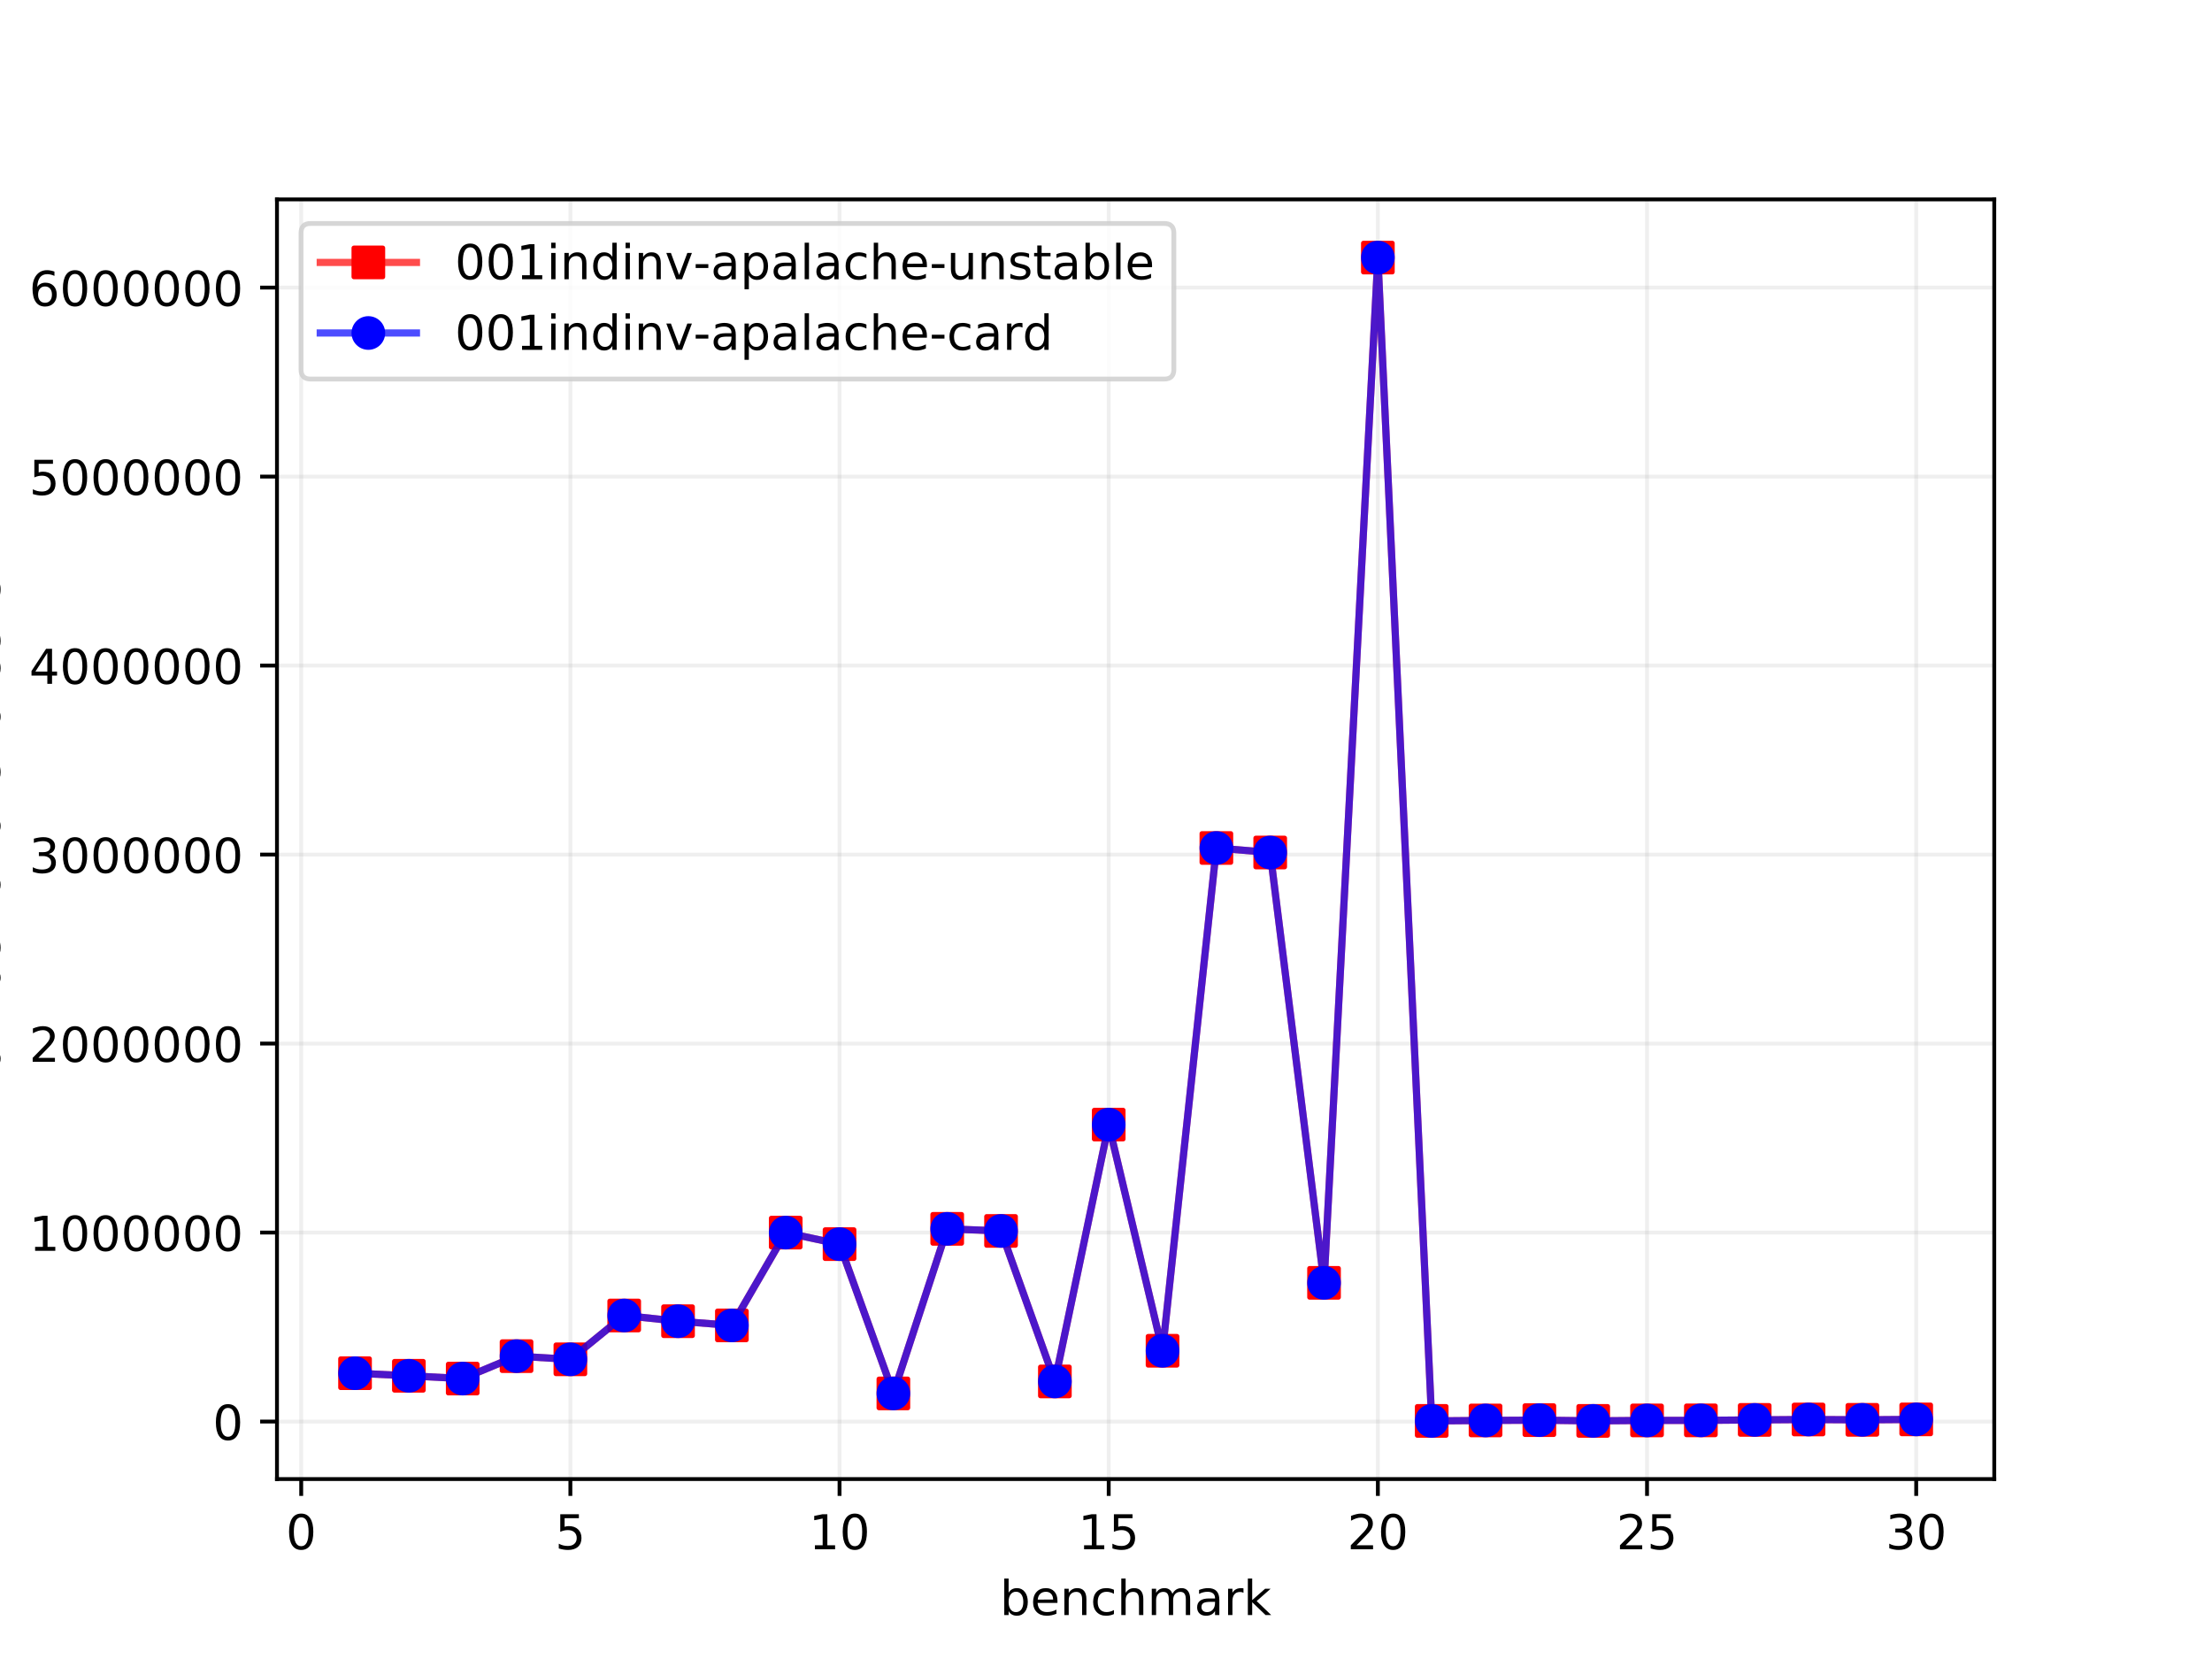 <?xml version="1.0" encoding="utf-8" standalone="no"?>
<!DOCTYPE svg PUBLIC "-//W3C//DTD SVG 1.1//EN"
  "http://www.w3.org/Graphics/SVG/1.1/DTD/svg11.dtd">
<!-- Created with matplotlib (http://matplotlib.org/) -->
<svg height="345pt" version="1.1" viewBox="0 0 460 345" width="460pt" xmlns="http://www.w3.org/2000/svg" xmlns:xlink="http://www.w3.org/1999/xlink">
 <defs>
  <style type="text/css">
*{stroke-linecap:butt;stroke-linejoin:round;}
  </style>
 </defs>
 <g id="figure_1">
  <g id="patch_1">
   <path d="M 0 345.6 
L 460.8 345.6 
L 460.8 0 
L 0 0 
z
" style="fill:#ffffff;"/>
  </g>
  <g id="axes_1">
   <g id="patch_2">
    <path d="M 57.6 307.584 
L 414.72 307.584 
L 414.72 41.472 
L 57.6 41.472 
z
" style="fill:#ffffff;"/>
   </g>
   <g id="matplotlib.axis_1">
    <g id="xtick_1">
     <g id="line2d_1">
      <path clip-path="url(#pa7ad2512ab)" d="M 62.638 307.584 
L 62.638 41.472 
" style="fill:none;opacity:0.2;stroke:#b0b0b0;stroke-linecap:square;stroke-width:0.8;"/>
     </g>
     <g id="line2d_2">
      <defs>
       <path d="M 0 0 
L 0 3.5 
" id="mc5ea7fa639" style="stroke:#000000;stroke-width:0.8;"/>
      </defs>
      <g>
       <use style="stroke:#000000;stroke-width:0.8;" x="62.638" xlink:href="#mc5ea7fa639" y="307.584"/>
      </g>
     </g>
     <g id="text_1">
      <!-- 0 -->
      <defs>
       <path d="M 31.781 66.406 
Q 24.172 66.406 20.328 58.906 
Q 16.5 51.422 16.5 36.375 
Q 16.5 21.391 20.328 13.891 
Q 24.172 6.391 31.781 6.391 
Q 39.453 6.391 43.281 13.891 
Q 47.125 21.391 47.125 36.375 
Q 47.125 51.422 43.281 58.906 
Q 39.453 66.406 31.781 66.406 
z
M 31.781 74.219 
Q 44.047 74.219 50.516 64.516 
Q 56.984 54.828 56.984 36.375 
Q 56.984 17.969 50.516 8.266 
Q 44.047 -1.422 31.781 -1.422 
Q 19.531 -1.422 13.062 8.266 
Q 6.594 17.969 6.594 36.375 
Q 6.594 54.828 13.062 64.516 
Q 19.531 74.219 31.781 74.219 
z
" id="DejaVuSans-30"/>
      </defs>
      <g transform="translate(59.456 322.182)scale(0.1 -0.1)">
       <use xlink:href="#DejaVuSans-30"/>
      </g>
     </g>
    </g>
    <g id="xtick_2">
     <g id="line2d_3">
      <path clip-path="url(#pa7ad2512ab)" d="M 118.613 307.584 
L 118.613 41.472 
" style="fill:none;opacity:0.2;stroke:#b0b0b0;stroke-linecap:square;stroke-width:0.8;"/>
     </g>
     <g id="line2d_4">
      <g>
       <use style="stroke:#000000;stroke-width:0.8;" x="118.613" xlink:href="#mc5ea7fa639" y="307.584"/>
      </g>
     </g>
     <g id="text_2">
      <!-- 5 -->
      <defs>
       <path d="M 10.797 72.906 
L 49.516 72.906 
L 49.516 64.594 
L 19.828 64.594 
L 19.828 46.734 
Q 21.969 47.469 24.109 47.828 
Q 26.266 48.188 28.422 48.188 
Q 40.625 48.188 47.75 41.5 
Q 54.891 34.812 54.891 23.391 
Q 54.891 11.625 47.562 5.094 
Q 40.234 -1.422 26.906 -1.422 
Q 22.312 -1.422 17.547 -0.641 
Q 12.797 0.141 7.719 1.703 
L 7.719 11.625 
Q 12.109 9.234 16.797 8.062 
Q 21.484 6.891 26.703 6.891 
Q 35.156 6.891 40.078 11.328 
Q 45.016 15.766 45.016 23.391 
Q 45.016 31 40.078 35.438 
Q 35.156 39.891 26.703 39.891 
Q 22.75 39.891 18.812 39.016 
Q 14.891 38.141 10.797 36.281 
z
" id="DejaVuSans-35"/>
      </defs>
      <g transform="translate(115.431 322.182)scale(0.1 -0.1)">
       <use xlink:href="#DejaVuSans-35"/>
      </g>
     </g>
    </g>
    <g id="xtick_3">
     <g id="line2d_5">
      <path clip-path="url(#pa7ad2512ab)" d="M 174.588 307.584 
L 174.588 41.472 
" style="fill:none;opacity:0.2;stroke:#b0b0b0;stroke-linecap:square;stroke-width:0.8;"/>
     </g>
     <g id="line2d_6">
      <g>
       <use style="stroke:#000000;stroke-width:0.8;" x="174.588" xlink:href="#mc5ea7fa639" y="307.584"/>
      </g>
     </g>
     <g id="text_3">
      <!-- 10 -->
      <defs>
       <path d="M 12.406 8.297 
L 28.516 8.297 
L 28.516 63.922 
L 10.984 60.406 
L 10.984 69.391 
L 28.422 72.906 
L 38.281 72.906 
L 38.281 8.297 
L 54.391 8.297 
L 54.391 0 
L 12.406 0 
z
" id="DejaVuSans-31"/>
      </defs>
      <g transform="translate(168.225 322.182)scale(0.1 -0.1)">
       <use xlink:href="#DejaVuSans-31"/>
       <use x="63.623" xlink:href="#DejaVuSans-30"/>
      </g>
     </g>
    </g>
    <g id="xtick_4">
     <g id="line2d_7">
      <path clip-path="url(#pa7ad2512ab)" d="M 230.563 307.584 
L 230.563 41.472 
" style="fill:none;opacity:0.2;stroke:#b0b0b0;stroke-linecap:square;stroke-width:0.8;"/>
     </g>
     <g id="line2d_8">
      <g>
       <use style="stroke:#000000;stroke-width:0.8;" x="230.563" xlink:href="#mc5ea7fa639" y="307.584"/>
      </g>
     </g>
     <g id="text_4">
      <!-- 15 -->
      <g transform="translate(224.2 322.182)scale(0.1 -0.1)">
       <use xlink:href="#DejaVuSans-31"/>
       <use x="63.623" xlink:href="#DejaVuSans-35"/>
      </g>
     </g>
    </g>
    <g id="xtick_5">
     <g id="line2d_9">
      <path clip-path="url(#pa7ad2512ab)" d="M 286.537 307.584 
L 286.537 41.472 
" style="fill:none;opacity:0.2;stroke:#b0b0b0;stroke-linecap:square;stroke-width:0.8;"/>
     </g>
     <g id="line2d_10">
      <g>
       <use style="stroke:#000000;stroke-width:0.8;" x="286.537" xlink:href="#mc5ea7fa639" y="307.584"/>
      </g>
     </g>
     <g id="text_5">
      <!-- 20 -->
      <defs>
       <path d="M 19.188 8.297 
L 53.609 8.297 
L 53.609 0 
L 7.328 0 
L 7.328 8.297 
Q 12.938 14.109 22.625 23.891 
Q 32.328 33.688 34.812 36.531 
Q 39.547 41.844 41.422 45.531 
Q 43.312 49.219 43.312 52.781 
Q 43.312 58.594 39.234 62.25 
Q 35.156 65.922 28.609 65.922 
Q 23.969 65.922 18.812 64.312 
Q 13.672 62.703 7.812 59.422 
L 7.812 69.391 
Q 13.766 71.781 18.938 73 
Q 24.125 74.219 28.422 74.219 
Q 39.75 74.219 46.484 68.547 
Q 53.219 62.891 53.219 53.422 
Q 53.219 48.922 51.531 44.891 
Q 49.859 40.875 45.406 35.406 
Q 44.188 33.984 37.641 27.219 
Q 31.109 20.453 19.188 8.297 
z
" id="DejaVuSans-32"/>
      </defs>
      <g transform="translate(280.175 322.182)scale(0.1 -0.1)">
       <use xlink:href="#DejaVuSans-32"/>
       <use x="63.623" xlink:href="#DejaVuSans-30"/>
      </g>
     </g>
    </g>
    <g id="xtick_6">
     <g id="line2d_11">
      <path clip-path="url(#pa7ad2512ab)" d="M 342.512 307.584 
L 342.512 41.472 
" style="fill:none;opacity:0.2;stroke:#b0b0b0;stroke-linecap:square;stroke-width:0.8;"/>
     </g>
     <g id="line2d_12">
      <g>
       <use style="stroke:#000000;stroke-width:0.8;" x="342.512" xlink:href="#mc5ea7fa639" y="307.584"/>
      </g>
     </g>
     <g id="text_6">
      <!-- 25 -->
      <g transform="translate(336.15 322.182)scale(0.1 -0.1)">
       <use xlink:href="#DejaVuSans-32"/>
       <use x="63.623" xlink:href="#DejaVuSans-35"/>
      </g>
     </g>
    </g>
    <g id="xtick_7">
     <g id="line2d_13">
      <path clip-path="url(#pa7ad2512ab)" d="M 398.487 307.584 
L 398.487 41.472 
" style="fill:none;opacity:0.2;stroke:#b0b0b0;stroke-linecap:square;stroke-width:0.8;"/>
     </g>
     <g id="line2d_14">
      <g>
       <use style="stroke:#000000;stroke-width:0.8;" x="398.487" xlink:href="#mc5ea7fa639" y="307.584"/>
      </g>
     </g>
     <g id="text_7">
      <!-- 30 -->
      <defs>
       <path d="M 40.578 39.312 
Q 47.656 37.797 51.625 33 
Q 55.609 28.219 55.609 21.188 
Q 55.609 10.406 48.188 4.484 
Q 40.766 -1.422 27.094 -1.422 
Q 22.516 -1.422 17.656 -0.516 
Q 12.797 0.391 7.625 2.203 
L 7.625 11.719 
Q 11.719 9.328 16.594 8.109 
Q 21.484 6.891 26.812 6.891 
Q 36.078 6.891 40.938 10.547 
Q 45.797 14.203 45.797 21.188 
Q 45.797 27.641 41.281 31.266 
Q 36.766 34.906 28.719 34.906 
L 20.219 34.906 
L 20.219 43.016 
L 29.109 43.016 
Q 36.375 43.016 40.234 45.922 
Q 44.094 48.828 44.094 54.297 
Q 44.094 59.906 40.109 62.906 
Q 36.141 65.922 28.719 65.922 
Q 24.656 65.922 20.016 65.031 
Q 15.375 64.156 9.812 62.312 
L 9.812 71.094 
Q 15.438 72.656 20.344 73.438 
Q 25.25 74.219 29.594 74.219 
Q 40.828 74.219 47.359 69.109 
Q 53.906 64.016 53.906 55.328 
Q 53.906 49.266 50.438 45.094 
Q 46.969 40.922 40.578 39.312 
z
" id="DejaVuSans-33"/>
      </defs>
      <g transform="translate(392.125 322.182)scale(0.1 -0.1)">
       <use xlink:href="#DejaVuSans-33"/>
       <use x="63.623" xlink:href="#DejaVuSans-30"/>
      </g>
     </g>
    </g>
    <g id="text_8">
     <!-- benchmark -->
     <defs>
      <path d="M 48.688 27.297 
Q 48.688 37.203 44.609 42.844 
Q 40.531 48.484 33.406 48.484 
Q 26.266 48.484 22.188 42.844 
Q 18.109 37.203 18.109 27.297 
Q 18.109 17.391 22.188 11.75 
Q 26.266 6.109 33.406 6.109 
Q 40.531 6.109 44.609 11.75 
Q 48.688 17.391 48.688 27.297 
z
M 18.109 46.391 
Q 20.953 51.266 25.266 53.625 
Q 29.594 56 35.594 56 
Q 45.562 56 51.781 48.094 
Q 58.016 40.188 58.016 27.297 
Q 58.016 14.406 51.781 6.484 
Q 45.562 -1.422 35.594 -1.422 
Q 29.594 -1.422 25.266 0.953 
Q 20.953 3.328 18.109 8.203 
L 18.109 0 
L 9.078 0 
L 9.078 75.984 
L 18.109 75.984 
z
" id="DejaVuSans-62"/>
      <path d="M 56.203 29.594 
L 56.203 25.203 
L 14.891 25.203 
Q 15.484 15.922 20.484 11.062 
Q 25.484 6.203 34.422 6.203 
Q 39.594 6.203 44.453 7.469 
Q 49.312 8.734 54.109 11.281 
L 54.109 2.781 
Q 49.266 0.734 44.188 -0.344 
Q 39.109 -1.422 33.891 -1.422 
Q 20.797 -1.422 13.156 6.188 
Q 5.516 13.812 5.516 26.812 
Q 5.516 40.234 12.766 48.109 
Q 20.016 56 32.328 56 
Q 43.359 56 49.781 48.891 
Q 56.203 41.797 56.203 29.594 
z
M 47.219 32.234 
Q 47.125 39.594 43.094 43.984 
Q 39.062 48.391 32.422 48.391 
Q 24.906 48.391 20.391 44.141 
Q 15.875 39.891 15.188 32.172 
z
" id="DejaVuSans-65"/>
      <path d="M 54.891 33.016 
L 54.891 0 
L 45.906 0 
L 45.906 32.719 
Q 45.906 40.484 42.875 44.328 
Q 39.844 48.188 33.797 48.188 
Q 26.516 48.188 22.312 43.547 
Q 18.109 38.922 18.109 30.906 
L 18.109 0 
L 9.078 0 
L 9.078 54.688 
L 18.109 54.688 
L 18.109 46.188 
Q 21.344 51.125 25.703 53.562 
Q 30.078 56 35.797 56 
Q 45.219 56 50.047 50.172 
Q 54.891 44.344 54.891 33.016 
z
" id="DejaVuSans-6e"/>
      <path d="M 48.781 52.594 
L 48.781 44.188 
Q 44.969 46.297 41.141 47.344 
Q 37.312 48.391 33.406 48.391 
Q 24.656 48.391 19.812 42.844 
Q 14.984 37.312 14.984 27.297 
Q 14.984 17.281 19.812 11.734 
Q 24.656 6.203 33.406 6.203 
Q 37.312 6.203 41.141 7.25 
Q 44.969 8.297 48.781 10.406 
L 48.781 2.094 
Q 45.016 0.344 40.984 -0.531 
Q 36.969 -1.422 32.422 -1.422 
Q 20.062 -1.422 12.781 6.344 
Q 5.516 14.109 5.516 27.297 
Q 5.516 40.672 12.859 48.328 
Q 20.219 56 33.016 56 
Q 37.156 56 41.109 55.141 
Q 45.062 54.297 48.781 52.594 
z
" id="DejaVuSans-63"/>
      <path d="M 54.891 33.016 
L 54.891 0 
L 45.906 0 
L 45.906 32.719 
Q 45.906 40.484 42.875 44.328 
Q 39.844 48.188 33.797 48.188 
Q 26.516 48.188 22.312 43.547 
Q 18.109 38.922 18.109 30.906 
L 18.109 0 
L 9.078 0 
L 9.078 75.984 
L 18.109 75.984 
L 18.109 46.188 
Q 21.344 51.125 25.703 53.562 
Q 30.078 56 35.797 56 
Q 45.219 56 50.047 50.172 
Q 54.891 44.344 54.891 33.016 
z
" id="DejaVuSans-68"/>
      <path d="M 52 44.188 
Q 55.375 50.25 60.062 53.125 
Q 64.75 56 71.094 56 
Q 79.641 56 84.281 50.016 
Q 88.922 44.047 88.922 33.016 
L 88.922 0 
L 79.891 0 
L 79.891 32.719 
Q 79.891 40.578 77.094 44.375 
Q 74.312 48.188 68.609 48.188 
Q 61.625 48.188 57.562 43.547 
Q 53.516 38.922 53.516 30.906 
L 53.516 0 
L 44.484 0 
L 44.484 32.719 
Q 44.484 40.625 41.703 44.406 
Q 38.922 48.188 33.109 48.188 
Q 26.219 48.188 22.156 43.531 
Q 18.109 38.875 18.109 30.906 
L 18.109 0 
L 9.078 0 
L 9.078 54.688 
L 18.109 54.688 
L 18.109 46.188 
Q 21.188 51.219 25.484 53.609 
Q 29.781 56 35.688 56 
Q 41.656 56 45.828 52.969 
Q 50 49.953 52 44.188 
z
" id="DejaVuSans-6d"/>
      <path d="M 34.281 27.484 
Q 23.391 27.484 19.188 25 
Q 14.984 22.516 14.984 16.5 
Q 14.984 11.719 18.141 8.906 
Q 21.297 6.109 26.703 6.109 
Q 34.188 6.109 38.703 11.406 
Q 43.219 16.703 43.219 25.484 
L 43.219 27.484 
z
M 52.203 31.203 
L 52.203 0 
L 43.219 0 
L 43.219 8.297 
Q 40.141 3.328 35.547 0.953 
Q 30.953 -1.422 24.312 -1.422 
Q 15.922 -1.422 10.953 3.297 
Q 6 8.016 6 15.922 
Q 6 25.141 12.172 29.828 
Q 18.359 34.516 30.609 34.516 
L 43.219 34.516 
L 43.219 35.406 
Q 43.219 41.609 39.141 45 
Q 35.062 48.391 27.688 48.391 
Q 23 48.391 18.547 47.266 
Q 14.109 46.141 10.016 43.891 
L 10.016 52.203 
Q 14.938 54.109 19.578 55.047 
Q 24.219 56 28.609 56 
Q 40.484 56 46.344 49.844 
Q 52.203 43.703 52.203 31.203 
z
" id="DejaVuSans-61"/>
      <path d="M 41.109 46.297 
Q 39.594 47.172 37.812 47.578 
Q 36.031 48 33.891 48 
Q 26.266 48 22.188 43.047 
Q 18.109 38.094 18.109 28.812 
L 18.109 0 
L 9.078 0 
L 9.078 54.688 
L 18.109 54.688 
L 18.109 46.188 
Q 20.953 51.172 25.484 53.578 
Q 30.031 56 36.531 56 
Q 37.453 56 38.578 55.875 
Q 39.703 55.766 41.062 55.516 
z
" id="DejaVuSans-72"/>
      <path d="M 9.078 75.984 
L 18.109 75.984 
L 18.109 31.109 
L 44.922 54.688 
L 56.391 54.688 
L 27.391 29.109 
L 57.625 0 
L 45.906 0 
L 18.109 26.703 
L 18.109 0 
L 9.078 0 
z
" id="DejaVuSans-6b"/>
     </defs>
     <g transform="translate(207.937 335.861)scale(0.1 -0.1)">
      <use xlink:href="#DejaVuSans-62"/>
      <use x="63.477" xlink:href="#DejaVuSans-65"/>
      <use x="125" xlink:href="#DejaVuSans-6e"/>
      <use x="188.379" xlink:href="#DejaVuSans-63"/>
      <use x="243.359" xlink:href="#DejaVuSans-68"/>
      <use x="306.738" xlink:href="#DejaVuSans-6d"/>
      <use x="404.15" xlink:href="#DejaVuSans-61"/>
      <use x="465.43" xlink:href="#DejaVuSans-72"/>
      <use x="506.543" xlink:href="#DejaVuSans-6b"/>
     </g>
    </g>
   </g>
   <g id="matplotlib.axis_2">
    <g id="ytick_1">
     <g id="line2d_15">
      <path clip-path="url(#pa7ad2512ab)" d="M 57.6 295.625 
L 414.72 295.625 
" style="fill:none;opacity:0.2;stroke:#b0b0b0;stroke-linecap:square;stroke-width:0.8;"/>
     </g>
     <g id="line2d_16">
      <defs>
       <path d="M 0 0 
L -3.5 0 
" id="me9af59b927" style="stroke:#000000;stroke-width:0.8;"/>
      </defs>
      <g>
       <use style="stroke:#000000;stroke-width:0.8;" x="57.6" xlink:href="#me9af59b927" y="295.625"/>
      </g>
     </g>
     <g id="text_9">
      <!-- 0 -->
      <g transform="translate(44.237 299.424)scale(0.1 -0.1)">
       <use xlink:href="#DejaVuSans-30"/>
      </g>
     </g>
    </g>
    <g id="ytick_2">
     <g id="line2d_17">
      <path clip-path="url(#pa7ad2512ab)" d="M 57.6 256.322 
L 414.72 256.322 
" style="fill:none;opacity:0.2;stroke:#b0b0b0;stroke-linecap:square;stroke-width:0.8;"/>
     </g>
     <g id="line2d_18">
      <g>
       <use style="stroke:#000000;stroke-width:0.8;" x="57.6" xlink:href="#me9af59b927" y="256.322"/>
      </g>
     </g>
     <g id="text_10">
      <!-- 1000000 -->
      <g transform="translate(6.062 260.121)scale(0.1 -0.1)">
       <use xlink:href="#DejaVuSans-31"/>
       <use x="63.623" xlink:href="#DejaVuSans-30"/>
       <use x="127.246" xlink:href="#DejaVuSans-30"/>
       <use x="190.869" xlink:href="#DejaVuSans-30"/>
       <use x="254.492" xlink:href="#DejaVuSans-30"/>
       <use x="318.115" xlink:href="#DejaVuSans-30"/>
       <use x="381.738" xlink:href="#DejaVuSans-30"/>
      </g>
     </g>
    </g>
    <g id="ytick_3">
     <g id="line2d_19">
      <path clip-path="url(#pa7ad2512ab)" d="M 57.6 217.019 
L 414.72 217.019 
" style="fill:none;opacity:0.2;stroke:#b0b0b0;stroke-linecap:square;stroke-width:0.8;"/>
     </g>
     <g id="line2d_20">
      <g>
       <use style="stroke:#000000;stroke-width:0.8;" x="57.6" xlink:href="#me9af59b927" y="217.019"/>
      </g>
     </g>
     <g id="text_11">
      <!-- 2000000 -->
      <g transform="translate(6.062 220.818)scale(0.1 -0.1)">
       <use xlink:href="#DejaVuSans-32"/>
       <use x="63.623" xlink:href="#DejaVuSans-30"/>
       <use x="127.246" xlink:href="#DejaVuSans-30"/>
       <use x="190.869" xlink:href="#DejaVuSans-30"/>
       <use x="254.492" xlink:href="#DejaVuSans-30"/>
       <use x="318.115" xlink:href="#DejaVuSans-30"/>
       <use x="381.738" xlink:href="#DejaVuSans-30"/>
      </g>
     </g>
    </g>
    <g id="ytick_4">
     <g id="line2d_21">
      <path clip-path="url(#pa7ad2512ab)" d="M 57.6 177.716 
L 414.72 177.716 
" style="fill:none;opacity:0.2;stroke:#b0b0b0;stroke-linecap:square;stroke-width:0.8;"/>
     </g>
     <g id="line2d_22">
      <g>
       <use style="stroke:#000000;stroke-width:0.8;" x="57.6" xlink:href="#me9af59b927" y="177.716"/>
      </g>
     </g>
     <g id="text_12">
      <!-- 3000000 -->
      <g transform="translate(6.062 181.515)scale(0.1 -0.1)">
       <use xlink:href="#DejaVuSans-33"/>
       <use x="63.623" xlink:href="#DejaVuSans-30"/>
       <use x="127.246" xlink:href="#DejaVuSans-30"/>
       <use x="190.869" xlink:href="#DejaVuSans-30"/>
       <use x="254.492" xlink:href="#DejaVuSans-30"/>
       <use x="318.115" xlink:href="#DejaVuSans-30"/>
       <use x="381.738" xlink:href="#DejaVuSans-30"/>
      </g>
     </g>
    </g>
    <g id="ytick_5">
     <g id="line2d_23">
      <path clip-path="url(#pa7ad2512ab)" d="M 57.6 138.412 
L 414.72 138.412 
" style="fill:none;opacity:0.2;stroke:#b0b0b0;stroke-linecap:square;stroke-width:0.8;"/>
     </g>
     <g id="line2d_24">
      <g>
       <use style="stroke:#000000;stroke-width:0.8;" x="57.6" xlink:href="#me9af59b927" y="138.412"/>
      </g>
     </g>
     <g id="text_13">
      <!-- 4000000 -->
      <defs>
       <path d="M 37.797 64.312 
L 12.891 25.391 
L 37.797 25.391 
z
M 35.203 72.906 
L 47.609 72.906 
L 47.609 25.391 
L 58.016 25.391 
L 58.016 17.188 
L 47.609 17.188 
L 47.609 0 
L 37.797 0 
L 37.797 17.188 
L 4.891 17.188 
L 4.891 26.703 
z
" id="DejaVuSans-34"/>
      </defs>
      <g transform="translate(6.062 142.212)scale(0.1 -0.1)">
       <use xlink:href="#DejaVuSans-34"/>
       <use x="63.623" xlink:href="#DejaVuSans-30"/>
       <use x="127.246" xlink:href="#DejaVuSans-30"/>
       <use x="190.869" xlink:href="#DejaVuSans-30"/>
       <use x="254.492" xlink:href="#DejaVuSans-30"/>
       <use x="318.115" xlink:href="#DejaVuSans-30"/>
       <use x="381.738" xlink:href="#DejaVuSans-30"/>
      </g>
     </g>
    </g>
    <g id="ytick_6">
     <g id="line2d_25">
      <path clip-path="url(#pa7ad2512ab)" d="M 57.6 99.109 
L 414.72 99.109 
" style="fill:none;opacity:0.2;stroke:#b0b0b0;stroke-linecap:square;stroke-width:0.8;"/>
     </g>
     <g id="line2d_26">
      <g>
       <use style="stroke:#000000;stroke-width:0.8;" x="57.6" xlink:href="#me9af59b927" y="99.109"/>
      </g>
     </g>
     <g id="text_14">
      <!-- 5000000 -->
      <g transform="translate(6.062 102.909)scale(0.1 -0.1)">
       <use xlink:href="#DejaVuSans-35"/>
       <use x="63.623" xlink:href="#DejaVuSans-30"/>
       <use x="127.246" xlink:href="#DejaVuSans-30"/>
       <use x="190.869" xlink:href="#DejaVuSans-30"/>
       <use x="254.492" xlink:href="#DejaVuSans-30"/>
       <use x="318.115" xlink:href="#DejaVuSans-30"/>
       <use x="381.738" xlink:href="#DejaVuSans-30"/>
      </g>
     </g>
    </g>
    <g id="ytick_7">
     <g id="line2d_27">
      <path clip-path="url(#pa7ad2512ab)" d="M 57.6 59.806 
L 414.72 59.806 
" style="fill:none;opacity:0.2;stroke:#b0b0b0;stroke-linecap:square;stroke-width:0.8;"/>
     </g>
     <g id="line2d_28">
      <g>
       <use style="stroke:#000000;stroke-width:0.8;" x="57.6" xlink:href="#me9af59b927" y="59.806"/>
      </g>
     </g>
     <g id="text_15">
      <!-- 6000000 -->
      <defs>
       <path d="M 33.016 40.375 
Q 26.375 40.375 22.484 35.828 
Q 18.609 31.297 18.609 23.391 
Q 18.609 15.531 22.484 10.953 
Q 26.375 6.391 33.016 6.391 
Q 39.656 6.391 43.531 10.953 
Q 47.406 15.531 47.406 23.391 
Q 47.406 31.297 43.531 35.828 
Q 39.656 40.375 33.016 40.375 
z
M 52.594 71.297 
L 52.594 62.312 
Q 48.875 64.062 45.094 64.984 
Q 41.312 65.922 37.594 65.922 
Q 27.828 65.922 22.672 59.328 
Q 17.531 52.734 16.797 39.406 
Q 19.672 43.656 24.016 45.922 
Q 28.375 48.188 33.594 48.188 
Q 44.578 48.188 50.953 41.516 
Q 57.328 34.859 57.328 23.391 
Q 57.328 12.156 50.688 5.359 
Q 44.047 -1.422 33.016 -1.422 
Q 20.359 -1.422 13.672 8.266 
Q 6.984 17.969 6.984 36.375 
Q 6.984 53.656 15.188 63.938 
Q 23.391 74.219 37.203 74.219 
Q 40.922 74.219 44.703 73.484 
Q 48.484 72.75 52.594 71.297 
z
" id="DejaVuSans-36"/>
      </defs>
      <g transform="translate(6.062 63.606)scale(0.1 -0.1)">
       <use xlink:href="#DejaVuSans-36"/>
       <use x="63.623" xlink:href="#DejaVuSans-30"/>
       <use x="127.246" xlink:href="#DejaVuSans-30"/>
       <use x="190.869" xlink:href="#DejaVuSans-30"/>
       <use x="254.492" xlink:href="#DejaVuSans-30"/>
       <use x="318.115" xlink:href="#DejaVuSans-30"/>
       <use x="381.738" xlink:href="#DejaVuSans-30"/>
      </g>
     </g>
    </g>
    <g id="text_16">
     <!-- number of arena cells -->
     <defs>
      <path d="M 8.5 21.578 
L 8.5 54.688 
L 17.484 54.688 
L 17.484 21.922 
Q 17.484 14.156 20.5 10.266 
Q 23.531 6.391 29.594 6.391 
Q 36.859 6.391 41.078 11.031 
Q 45.312 15.672 45.312 23.688 
L 45.312 54.688 
L 54.297 54.688 
L 54.297 0 
L 45.312 0 
L 45.312 8.406 
Q 42.047 3.422 37.719 1 
Q 33.406 -1.422 27.688 -1.422 
Q 18.266 -1.422 13.375 4.438 
Q 8.5 10.297 8.5 21.578 
z
M 31.109 56 
z
" id="DejaVuSans-75"/>
      <path id="DejaVuSans-20"/>
      <path d="M 30.609 48.391 
Q 23.391 48.391 19.188 42.75 
Q 14.984 37.109 14.984 27.297 
Q 14.984 17.484 19.156 11.844 
Q 23.344 6.203 30.609 6.203 
Q 37.797 6.203 41.984 11.859 
Q 46.188 17.531 46.188 27.297 
Q 46.188 37.016 41.984 42.703 
Q 37.797 48.391 30.609 48.391 
z
M 30.609 56 
Q 42.328 56 49.016 48.375 
Q 55.719 40.766 55.719 27.297 
Q 55.719 13.875 49.016 6.219 
Q 42.328 -1.422 30.609 -1.422 
Q 18.844 -1.422 12.172 6.219 
Q 5.516 13.875 5.516 27.297 
Q 5.516 40.766 12.172 48.375 
Q 18.844 56 30.609 56 
z
" id="DejaVuSans-6f"/>
      <path d="M 37.109 75.984 
L 37.109 68.5 
L 28.516 68.5 
Q 23.688 68.5 21.797 66.547 
Q 19.922 64.594 19.922 59.516 
L 19.922 54.688 
L 34.719 54.688 
L 34.719 47.703 
L 19.922 47.703 
L 19.922 0 
L 10.891 0 
L 10.891 47.703 
L 2.297 47.703 
L 2.297 54.688 
L 10.891 54.688 
L 10.891 58.5 
Q 10.891 67.625 15.141 71.797 
Q 19.391 75.984 28.609 75.984 
z
" id="DejaVuSans-66"/>
      <path d="M 9.422 75.984 
L 18.406 75.984 
L 18.406 0 
L 9.422 0 
z
" id="DejaVuSans-6c"/>
      <path d="M 44.281 53.078 
L 44.281 44.578 
Q 40.484 46.531 36.375 47.5 
Q 32.281 48.484 27.875 48.484 
Q 21.188 48.484 17.844 46.438 
Q 14.5 44.391 14.5 40.281 
Q 14.5 37.156 16.891 35.375 
Q 19.281 33.594 26.516 31.984 
L 29.594 31.297 
Q 39.156 29.25 43.188 25.516 
Q 47.219 21.781 47.219 15.094 
Q 47.219 7.469 41.188 3.016 
Q 35.156 -1.422 24.609 -1.422 
Q 20.219 -1.422 15.453 -0.562 
Q 10.688 0.297 5.422 2 
L 5.422 11.281 
Q 10.406 8.688 15.234 7.391 
Q 20.062 6.109 24.812 6.109 
Q 31.156 6.109 34.562 8.281 
Q 37.984 10.453 37.984 14.406 
Q 37.984 18.062 35.516 20.016 
Q 33.062 21.969 24.703 23.781 
L 21.578 24.516 
Q 13.234 26.266 9.516 29.906 
Q 5.812 33.547 5.812 39.891 
Q 5.812 47.609 11.281 51.797 
Q 16.75 56 26.812 56 
Q 31.781 56 36.172 55.266 
Q 40.578 54.547 44.281 53.078 
z
" id="DejaVuSans-73"/>
     </defs>
     <g transform="translate(-0.017 229.265)rotate(-90)scale(0.1 -0.1)">
      <use xlink:href="#DejaVuSans-6e"/>
      <use x="63.379" xlink:href="#DejaVuSans-75"/>
      <use x="126.758" xlink:href="#DejaVuSans-6d"/>
      <use x="224.17" xlink:href="#DejaVuSans-62"/>
      <use x="287.646" xlink:href="#DejaVuSans-65"/>
      <use x="349.17" xlink:href="#DejaVuSans-72"/>
      <use x="390.283" xlink:href="#DejaVuSans-20"/>
      <use x="422.07" xlink:href="#DejaVuSans-6f"/>
      <use x="483.252" xlink:href="#DejaVuSans-66"/>
      <use x="518.457" xlink:href="#DejaVuSans-20"/>
      <use x="550.244" xlink:href="#DejaVuSans-61"/>
      <use x="611.523" xlink:href="#DejaVuSans-72"/>
      <use x="652.605" xlink:href="#DejaVuSans-65"/>
      <use x="714.129" xlink:href="#DejaVuSans-6e"/>
      <use x="777.508" xlink:href="#DejaVuSans-61"/>
      <use x="838.787" xlink:href="#DejaVuSans-20"/>
      <use x="870.574" xlink:href="#DejaVuSans-63"/>
      <use x="925.555" xlink:href="#DejaVuSans-65"/>
      <use x="987.078" xlink:href="#DejaVuSans-6c"/>
      <use x="1014.861" xlink:href="#DejaVuSans-6c"/>
      <use x="1042.645" xlink:href="#DejaVuSans-73"/>
     </g>
    </g>
   </g>
   <g id="line2d_29">
    <path clip-path="url(#pa7ad2512ab)" d="M 73.833 285.569 
L 85.028 286.103 
L 96.223 286.685 
L 107.418 282.02 
L 118.613 282.682 
L 129.808 273.564 
L 141.003 274.754 
L 152.198 275.627 
L 163.393 256.328 
L 174.588 258.726 
L 185.783 289.77 
L 196.978 255.549 
L 208.173 255.98 
L 219.368 287.278 
L 230.563 233.871 
L 241.757 280.905 
L 252.952 176.344 
L 264.147 177.285 
L 275.342 266.774 
L 286.537 53.568 
L 297.732 295.488 
L 308.927 295.393 
L 320.122 295.327 
L 331.317 295.482 
L 342.512 295.387 
L 353.707 295.374 
L 364.902 295.281 
L 376.097 295.195 
L 387.292 295.265 
L 398.487 295.174 
" style="fill:none;opacity:0.7;stroke:#ff0000;stroke-linecap:square;stroke-width:1.5;"/>
    <defs>
     <path d="M -3 3 
L 3 3 
L 3 -3 
L -3 -3 
z
" id="mf56c311c3d" style="stroke:#ff0000;stroke-linejoin:miter;"/>
    </defs>
    <g clip-path="url(#pa7ad2512ab)">
     <use style="fill:#ff0000;opacity:0.7;stroke:#ff0000;stroke-linejoin:miter;" x="73.833" xlink:href="#mf56c311c3d" y="285.569"/>
     <use style="fill:#ff0000;opacity:0.7;stroke:#ff0000;stroke-linejoin:miter;" x="85.028" xlink:href="#mf56c311c3d" y="286.103"/>
     <use style="fill:#ff0000;opacity:0.7;stroke:#ff0000;stroke-linejoin:miter;" x="96.223" xlink:href="#mf56c311c3d" y="286.685"/>
     <use style="fill:#ff0000;opacity:0.7;stroke:#ff0000;stroke-linejoin:miter;" x="107.418" xlink:href="#mf56c311c3d" y="282.02"/>
     <use style="fill:#ff0000;opacity:0.7;stroke:#ff0000;stroke-linejoin:miter;" x="118.613" xlink:href="#mf56c311c3d" y="282.682"/>
     <use style="fill:#ff0000;opacity:0.7;stroke:#ff0000;stroke-linejoin:miter;" x="129.808" xlink:href="#mf56c311c3d" y="273.564"/>
     <use style="fill:#ff0000;opacity:0.7;stroke:#ff0000;stroke-linejoin:miter;" x="141.003" xlink:href="#mf56c311c3d" y="274.754"/>
     <use style="fill:#ff0000;opacity:0.7;stroke:#ff0000;stroke-linejoin:miter;" x="152.198" xlink:href="#mf56c311c3d" y="275.627"/>
     <use style="fill:#ff0000;opacity:0.7;stroke:#ff0000;stroke-linejoin:miter;" x="163.393" xlink:href="#mf56c311c3d" y="256.328"/>
     <use style="fill:#ff0000;opacity:0.7;stroke:#ff0000;stroke-linejoin:miter;" x="174.588" xlink:href="#mf56c311c3d" y="258.726"/>
     <use style="fill:#ff0000;opacity:0.7;stroke:#ff0000;stroke-linejoin:miter;" x="185.783" xlink:href="#mf56c311c3d" y="289.77"/>
     <use style="fill:#ff0000;opacity:0.7;stroke:#ff0000;stroke-linejoin:miter;" x="196.978" xlink:href="#mf56c311c3d" y="255.549"/>
     <use style="fill:#ff0000;opacity:0.7;stroke:#ff0000;stroke-linejoin:miter;" x="208.173" xlink:href="#mf56c311c3d" y="255.98"/>
     <use style="fill:#ff0000;opacity:0.7;stroke:#ff0000;stroke-linejoin:miter;" x="219.368" xlink:href="#mf56c311c3d" y="287.278"/>
     <use style="fill:#ff0000;opacity:0.7;stroke:#ff0000;stroke-linejoin:miter;" x="230.563" xlink:href="#mf56c311c3d" y="233.871"/>
     <use style="fill:#ff0000;opacity:0.7;stroke:#ff0000;stroke-linejoin:miter;" x="241.757" xlink:href="#mf56c311c3d" y="280.905"/>
     <use style="fill:#ff0000;opacity:0.7;stroke:#ff0000;stroke-linejoin:miter;" x="252.952" xlink:href="#mf56c311c3d" y="176.344"/>
     <use style="fill:#ff0000;opacity:0.7;stroke:#ff0000;stroke-linejoin:miter;" x="264.147" xlink:href="#mf56c311c3d" y="177.285"/>
     <use style="fill:#ff0000;opacity:0.7;stroke:#ff0000;stroke-linejoin:miter;" x="275.342" xlink:href="#mf56c311c3d" y="266.774"/>
     <use style="fill:#ff0000;opacity:0.7;stroke:#ff0000;stroke-linejoin:miter;" x="286.537" xlink:href="#mf56c311c3d" y="53.568"/>
     <use style="fill:#ff0000;opacity:0.7;stroke:#ff0000;stroke-linejoin:miter;" x="297.732" xlink:href="#mf56c311c3d" y="295.488"/>
     <use style="fill:#ff0000;opacity:0.7;stroke:#ff0000;stroke-linejoin:miter;" x="308.927" xlink:href="#mf56c311c3d" y="295.393"/>
     <use style="fill:#ff0000;opacity:0.7;stroke:#ff0000;stroke-linejoin:miter;" x="320.122" xlink:href="#mf56c311c3d" y="295.327"/>
     <use style="fill:#ff0000;opacity:0.7;stroke:#ff0000;stroke-linejoin:miter;" x="331.317" xlink:href="#mf56c311c3d" y="295.482"/>
     <use style="fill:#ff0000;opacity:0.7;stroke:#ff0000;stroke-linejoin:miter;" x="342.512" xlink:href="#mf56c311c3d" y="295.387"/>
     <use style="fill:#ff0000;opacity:0.7;stroke:#ff0000;stroke-linejoin:miter;" x="353.707" xlink:href="#mf56c311c3d" y="295.374"/>
     <use style="fill:#ff0000;opacity:0.7;stroke:#ff0000;stroke-linejoin:miter;" x="364.902" xlink:href="#mf56c311c3d" y="295.281"/>
     <use style="fill:#ff0000;opacity:0.7;stroke:#ff0000;stroke-linejoin:miter;" x="376.097" xlink:href="#mf56c311c3d" y="295.195"/>
     <use style="fill:#ff0000;opacity:0.7;stroke:#ff0000;stroke-linejoin:miter;" x="387.292" xlink:href="#mf56c311c3d" y="295.265"/>
     <use style="fill:#ff0000;opacity:0.7;stroke:#ff0000;stroke-linejoin:miter;" x="398.487" xlink:href="#mf56c311c3d" y="295.174"/>
    </g>
   </g>
   <g id="line2d_30">
    <path clip-path="url(#pa7ad2512ab)" d="M 73.833 285.569 
L 85.028 286.103 
L 96.223 286.685 
L 107.418 282.02 
L 118.613 282.682 
L 129.808 273.564 
L 141.003 274.754 
L 152.198 275.627 
L 163.393 256.328 
L 174.588 258.726 
L 185.783 289.77 
L 196.978 255.549 
L 208.173 255.98 
L 219.368 287.278 
L 230.563 233.871 
L 241.757 280.905 
L 252.952 176.344 
L 264.147 177.285 
L 275.342 266.774 
L 286.537 53.568 
L 297.732 295.488 
L 308.927 295.393 
L 320.122 295.327 
L 331.317 295.482 
L 342.512 295.387 
L 353.707 295.374 
L 364.902 295.281 
L 376.097 295.195 
L 387.292 295.265 
L 398.487 295.174 
" style="fill:none;opacity:0.7;stroke:#0000ff;stroke-linecap:square;stroke-width:1.5;"/>
    <defs>
     <path d="M 0 3 
C 0.796 3 1.559 2.684 2.121 2.121 
C 2.684 1.559 3 0.796 3 0 
C 3 -0.796 2.684 -1.559 2.121 -2.121 
C 1.559 -2.684 0.796 -3 0 -3 
C -0.796 -3 -1.559 -2.684 -2.121 -2.121 
C -2.684 -1.559 -3 -0.796 -3 0 
C -3 0.796 -2.684 1.559 -2.121 2.121 
C -1.559 2.684 -0.796 3 0 3 
z
" id="m59a2893adc" style="stroke:#0000ff;"/>
    </defs>
    <g clip-path="url(#pa7ad2512ab)">
     <use style="fill:#0000ff;opacity:0.7;stroke:#0000ff;" x="73.833" xlink:href="#m59a2893adc" y="285.569"/>
     <use style="fill:#0000ff;opacity:0.7;stroke:#0000ff;" x="85.028" xlink:href="#m59a2893adc" y="286.103"/>
     <use style="fill:#0000ff;opacity:0.7;stroke:#0000ff;" x="96.223" xlink:href="#m59a2893adc" y="286.685"/>
     <use style="fill:#0000ff;opacity:0.7;stroke:#0000ff;" x="107.418" xlink:href="#m59a2893adc" y="282.02"/>
     <use style="fill:#0000ff;opacity:0.7;stroke:#0000ff;" x="118.613" xlink:href="#m59a2893adc" y="282.682"/>
     <use style="fill:#0000ff;opacity:0.7;stroke:#0000ff;" x="129.808" xlink:href="#m59a2893adc" y="273.564"/>
     <use style="fill:#0000ff;opacity:0.7;stroke:#0000ff;" x="141.003" xlink:href="#m59a2893adc" y="274.754"/>
     <use style="fill:#0000ff;opacity:0.7;stroke:#0000ff;" x="152.198" xlink:href="#m59a2893adc" y="275.627"/>
     <use style="fill:#0000ff;opacity:0.7;stroke:#0000ff;" x="163.393" xlink:href="#m59a2893adc" y="256.328"/>
     <use style="fill:#0000ff;opacity:0.7;stroke:#0000ff;" x="174.588" xlink:href="#m59a2893adc" y="258.726"/>
     <use style="fill:#0000ff;opacity:0.7;stroke:#0000ff;" x="185.783" xlink:href="#m59a2893adc" y="289.77"/>
     <use style="fill:#0000ff;opacity:0.7;stroke:#0000ff;" x="196.978" xlink:href="#m59a2893adc" y="255.549"/>
     <use style="fill:#0000ff;opacity:0.7;stroke:#0000ff;" x="208.173" xlink:href="#m59a2893adc" y="255.98"/>
     <use style="fill:#0000ff;opacity:0.7;stroke:#0000ff;" x="219.368" xlink:href="#m59a2893adc" y="287.278"/>
     <use style="fill:#0000ff;opacity:0.7;stroke:#0000ff;" x="230.563" xlink:href="#m59a2893adc" y="233.871"/>
     <use style="fill:#0000ff;opacity:0.7;stroke:#0000ff;" x="241.757" xlink:href="#m59a2893adc" y="280.905"/>
     <use style="fill:#0000ff;opacity:0.7;stroke:#0000ff;" x="252.952" xlink:href="#m59a2893adc" y="176.344"/>
     <use style="fill:#0000ff;opacity:0.7;stroke:#0000ff;" x="264.147" xlink:href="#m59a2893adc" y="177.285"/>
     <use style="fill:#0000ff;opacity:0.7;stroke:#0000ff;" x="275.342" xlink:href="#m59a2893adc" y="266.774"/>
     <use style="fill:#0000ff;opacity:0.7;stroke:#0000ff;" x="286.537" xlink:href="#m59a2893adc" y="53.568"/>
     <use style="fill:#0000ff;opacity:0.7;stroke:#0000ff;" x="297.732" xlink:href="#m59a2893adc" y="295.488"/>
     <use style="fill:#0000ff;opacity:0.7;stroke:#0000ff;" x="308.927" xlink:href="#m59a2893adc" y="295.393"/>
     <use style="fill:#0000ff;opacity:0.7;stroke:#0000ff;" x="320.122" xlink:href="#m59a2893adc" y="295.327"/>
     <use style="fill:#0000ff;opacity:0.7;stroke:#0000ff;" x="331.317" xlink:href="#m59a2893adc" y="295.482"/>
     <use style="fill:#0000ff;opacity:0.7;stroke:#0000ff;" x="342.512" xlink:href="#m59a2893adc" y="295.387"/>
     <use style="fill:#0000ff;opacity:0.7;stroke:#0000ff;" x="353.707" xlink:href="#m59a2893adc" y="295.374"/>
     <use style="fill:#0000ff;opacity:0.7;stroke:#0000ff;" x="364.902" xlink:href="#m59a2893adc" y="295.281"/>
     <use style="fill:#0000ff;opacity:0.7;stroke:#0000ff;" x="376.097" xlink:href="#m59a2893adc" y="295.195"/>
     <use style="fill:#0000ff;opacity:0.7;stroke:#0000ff;" x="387.292" xlink:href="#m59a2893adc" y="295.265"/>
     <use style="fill:#0000ff;opacity:0.7;stroke:#0000ff;" x="398.487" xlink:href="#m59a2893adc" y="295.174"/>
    </g>
   </g>
   <g id="patch_3">
    <path d="M 57.6 307.584 
L 57.6 41.472 
" style="fill:none;stroke:#000000;stroke-linecap:square;stroke-linejoin:miter;stroke-width:0.8;"/>
   </g>
   <g id="patch_4">
    <path d="M 414.72 307.584 
L 414.72 41.472 
" style="fill:none;stroke:#000000;stroke-linecap:square;stroke-linejoin:miter;stroke-width:0.8;"/>
   </g>
   <g id="patch_5">
    <path d="M 57.6 307.584 
L 414.72 307.584 
" style="fill:none;stroke:#000000;stroke-linecap:square;stroke-linejoin:miter;stroke-width:0.8;"/>
   </g>
   <g id="patch_6">
    <path d="M 57.6 41.472 
L 414.72 41.472 
" style="fill:none;stroke:#000000;stroke-linecap:square;stroke-linejoin:miter;stroke-width:0.8;"/>
   </g>
   <g id="legend_1">
    <g id="patch_7">
     <path d="M 64.6 78.828 
L 242.111 78.828 
Q 244.111 78.828 244.111 76.828 
L 244.111 48.472 
Q 244.111 46.472 242.111 46.472 
L 64.6 46.472 
Q 62.6 46.472 62.6 48.472 
L 62.6 76.828 
Q 62.6 78.828 64.6 78.828 
z
" style="fill:#ffffff;opacity:0.8;stroke:#cccccc;stroke-linejoin:miter;"/>
    </g>
    <g id="line2d_31">
     <path d="M 66.6 54.57 
L 86.6 54.57 
" style="fill:none;opacity:0.7;stroke:#ff0000;stroke-linecap:square;stroke-width:1.5;"/>
    </g>
    <g id="line2d_32">
     <g>
      <use style="fill:#ff0000;opacity:0.7;stroke:#ff0000;stroke-linejoin:miter;" x="76.6" xlink:href="#mf56c311c3d" y="54.57"/>
     </g>
    </g>
    <g id="text_17">
     <!-- 001indinv-apalache-unstable -->
     <defs>
      <path d="M 9.422 54.688 
L 18.406 54.688 
L 18.406 0 
L 9.422 0 
z
M 9.422 75.984 
L 18.406 75.984 
L 18.406 64.594 
L 9.422 64.594 
z
" id="DejaVuSans-69"/>
      <path d="M 45.406 46.391 
L 45.406 75.984 
L 54.391 75.984 
L 54.391 0 
L 45.406 0 
L 45.406 8.203 
Q 42.578 3.328 38.25 0.953 
Q 33.938 -1.422 27.875 -1.422 
Q 17.969 -1.422 11.734 6.484 
Q 5.516 14.406 5.516 27.297 
Q 5.516 40.188 11.734 48.094 
Q 17.969 56 27.875 56 
Q 33.938 56 38.25 53.625 
Q 42.578 51.266 45.406 46.391 
z
M 14.797 27.297 
Q 14.797 17.391 18.875 11.75 
Q 22.953 6.109 30.078 6.109 
Q 37.203 6.109 41.297 11.75 
Q 45.406 17.391 45.406 27.297 
Q 45.406 37.203 41.297 42.844 
Q 37.203 48.484 30.078 48.484 
Q 22.953 48.484 18.875 42.844 
Q 14.797 37.203 14.797 27.297 
z
" id="DejaVuSans-64"/>
      <path d="M 2.984 54.688 
L 12.5 54.688 
L 29.594 8.797 
L 46.688 54.688 
L 56.203 54.688 
L 35.688 0 
L 23.484 0 
z
" id="DejaVuSans-76"/>
      <path d="M 4.891 31.391 
L 31.203 31.391 
L 31.203 23.391 
L 4.891 23.391 
z
" id="DejaVuSans-2d"/>
      <path d="M 18.109 8.203 
L 18.109 -20.797 
L 9.078 -20.797 
L 9.078 54.688 
L 18.109 54.688 
L 18.109 46.391 
Q 20.953 51.266 25.266 53.625 
Q 29.594 56 35.594 56 
Q 45.562 56 51.781 48.094 
Q 58.016 40.188 58.016 27.297 
Q 58.016 14.406 51.781 6.484 
Q 45.562 -1.422 35.594 -1.422 
Q 29.594 -1.422 25.266 0.953 
Q 20.953 3.328 18.109 8.203 
z
M 48.688 27.297 
Q 48.688 37.203 44.609 42.844 
Q 40.531 48.484 33.406 48.484 
Q 26.266 48.484 22.188 42.844 
Q 18.109 37.203 18.109 27.297 
Q 18.109 17.391 22.188 11.75 
Q 26.266 6.109 33.406 6.109 
Q 40.531 6.109 44.609 11.75 
Q 48.688 17.391 48.688 27.297 
z
" id="DejaVuSans-70"/>
      <path d="M 18.312 70.219 
L 18.312 54.688 
L 36.812 54.688 
L 36.812 47.703 
L 18.312 47.703 
L 18.312 18.016 
Q 18.312 11.328 20.141 9.422 
Q 21.969 7.516 27.594 7.516 
L 36.812 7.516 
L 36.812 0 
L 27.594 0 
Q 17.188 0 13.234 3.875 
Q 9.281 7.766 9.281 18.016 
L 9.281 47.703 
L 2.688 47.703 
L 2.688 54.688 
L 9.281 54.688 
L 9.281 70.219 
z
" id="DejaVuSans-74"/>
     </defs>
     <g transform="translate(94.6 58.07)scale(0.1 -0.1)">
      <use xlink:href="#DejaVuSans-30"/>
      <use x="63.623" xlink:href="#DejaVuSans-30"/>
      <use x="127.246" xlink:href="#DejaVuSans-31"/>
      <use x="190.869" xlink:href="#DejaVuSans-69"/>
      <use x="218.652" xlink:href="#DejaVuSans-6e"/>
      <use x="282.031" xlink:href="#DejaVuSans-64"/>
      <use x="345.508" xlink:href="#DejaVuSans-69"/>
      <use x="373.291" xlink:href="#DejaVuSans-6e"/>
      <use x="436.67" xlink:href="#DejaVuSans-76"/>
      <use x="495.818" xlink:href="#DejaVuSans-2d"/>
      <use x="531.902" xlink:href="#DejaVuSans-61"/>
      <use x="593.182" xlink:href="#DejaVuSans-70"/>
      <use x="656.658" xlink:href="#DejaVuSans-61"/>
      <use x="717.938" xlink:href="#DejaVuSans-6c"/>
      <use x="745.721" xlink:href="#DejaVuSans-61"/>
      <use x="807" xlink:href="#DejaVuSans-63"/>
      <use x="861.98" xlink:href="#DejaVuSans-68"/>
      <use x="925.359" xlink:href="#DejaVuSans-65"/>
      <use x="986.883" xlink:href="#DejaVuSans-2d"/>
      <use x="1022.967" xlink:href="#DejaVuSans-75"/>
      <use x="1086.346" xlink:href="#DejaVuSans-6e"/>
      <use x="1149.725" xlink:href="#DejaVuSans-73"/>
      <use x="1201.824" xlink:href="#DejaVuSans-74"/>
      <use x="1241.033" xlink:href="#DejaVuSans-61"/>
      <use x="1302.312" xlink:href="#DejaVuSans-62"/>
      <use x="1365.789" xlink:href="#DejaVuSans-6c"/>
      <use x="1393.572" xlink:href="#DejaVuSans-65"/>
     </g>
    </g>
    <g id="line2d_33">
     <path d="M 66.6 69.249 
L 86.6 69.249 
" style="fill:none;opacity:0.7;stroke:#0000ff;stroke-linecap:square;stroke-width:1.5;"/>
    </g>
    <g id="line2d_34">
     <g>
      <use style="fill:#0000ff;opacity:0.7;stroke:#0000ff;" x="76.6" xlink:href="#m59a2893adc" y="69.249"/>
     </g>
    </g>
    <g id="text_18">
     <!-- 001indinv-apalache-card -->
     <g transform="translate(94.6 72.749)scale(0.1 -0.1)">
      <use xlink:href="#DejaVuSans-30"/>
      <use x="63.623" xlink:href="#DejaVuSans-30"/>
      <use x="127.246" xlink:href="#DejaVuSans-31"/>
      <use x="190.869" xlink:href="#DejaVuSans-69"/>
      <use x="218.652" xlink:href="#DejaVuSans-6e"/>
      <use x="282.031" xlink:href="#DejaVuSans-64"/>
      <use x="345.508" xlink:href="#DejaVuSans-69"/>
      <use x="373.291" xlink:href="#DejaVuSans-6e"/>
      <use x="436.67" xlink:href="#DejaVuSans-76"/>
      <use x="495.818" xlink:href="#DejaVuSans-2d"/>
      <use x="531.902" xlink:href="#DejaVuSans-61"/>
      <use x="593.182" xlink:href="#DejaVuSans-70"/>
      <use x="656.658" xlink:href="#DejaVuSans-61"/>
      <use x="717.938" xlink:href="#DejaVuSans-6c"/>
      <use x="745.721" xlink:href="#DejaVuSans-61"/>
      <use x="807" xlink:href="#DejaVuSans-63"/>
      <use x="861.98" xlink:href="#DejaVuSans-68"/>
      <use x="925.359" xlink:href="#DejaVuSans-65"/>
      <use x="986.883" xlink:href="#DejaVuSans-2d"/>
      <use x="1022.967" xlink:href="#DejaVuSans-63"/>
      <use x="1077.947" xlink:href="#DejaVuSans-61"/>
      <use x="1139.227" xlink:href="#DejaVuSans-72"/>
      <use x="1180.324" xlink:href="#DejaVuSans-64"/>
     </g>
    </g>
   </g>
  </g>
 </g>
 <defs>
  <clipPath id="pa7ad2512ab">
   <rect height="266.112" width="357.12" x="57.6" y="41.472"/>
  </clipPath>
 </defs>
</svg>
